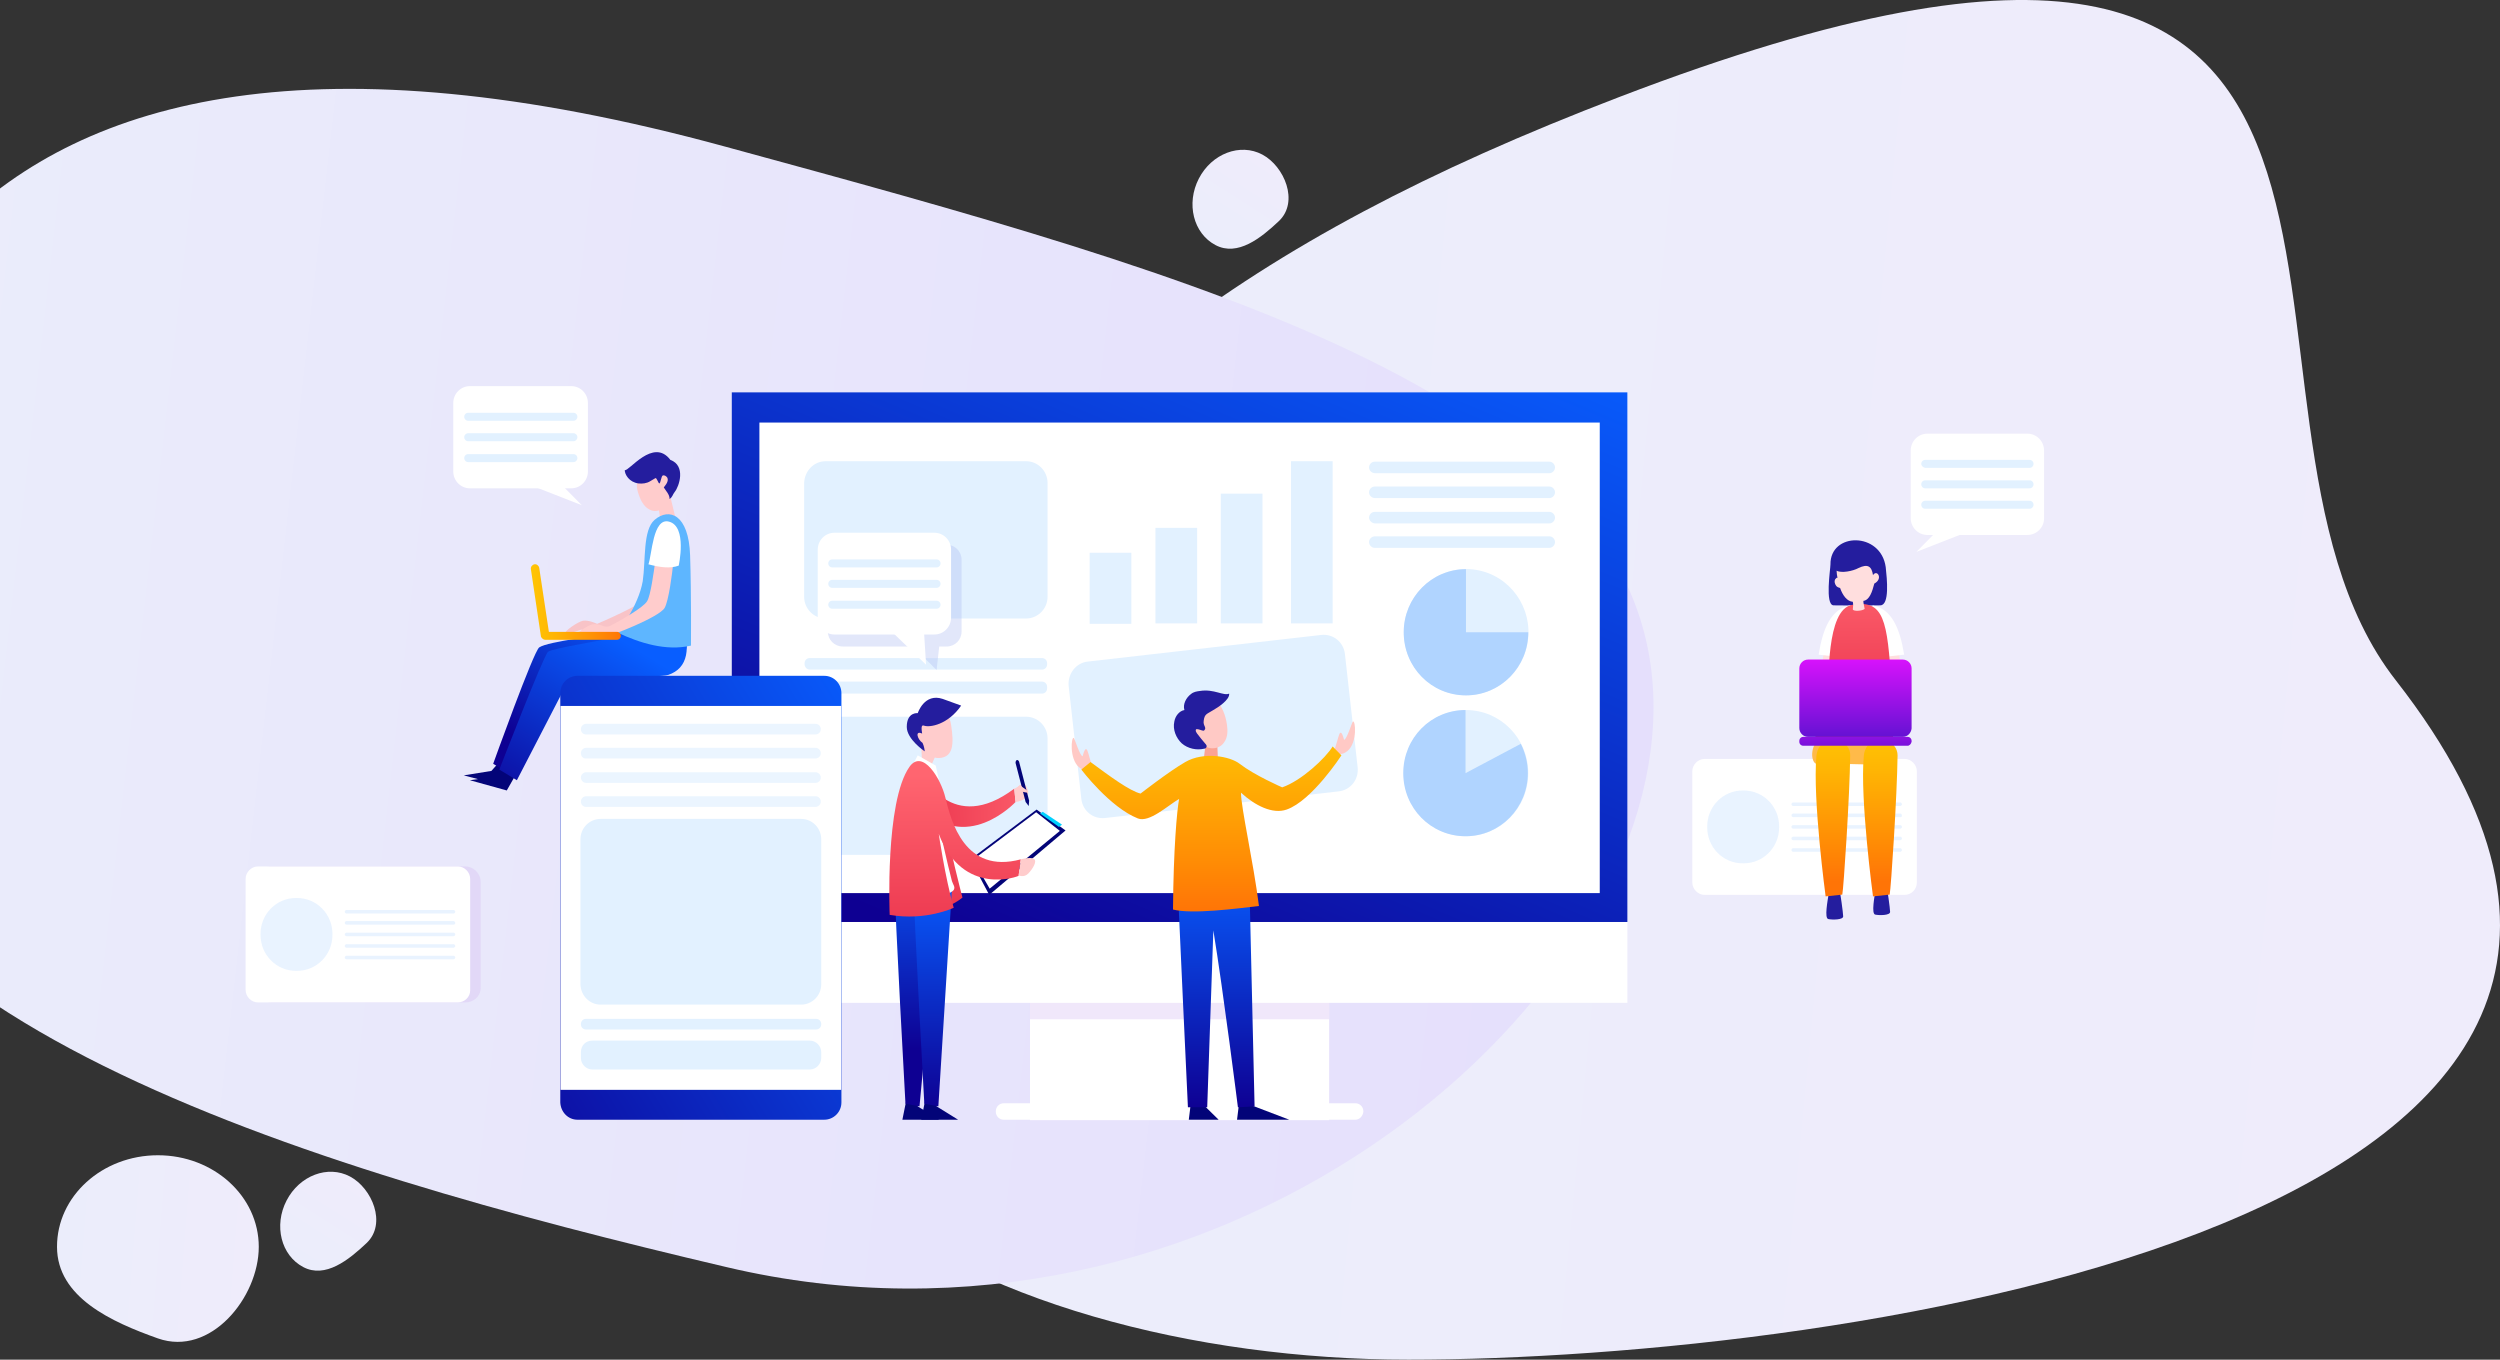 <svg width="570" height="310" viewBox="0 0 570 310" fill="none" xmlns="http://www.w3.org/2000/svg">
<rect x="0" y="0" width="570" height="310" fill="#333333" stroke="none"/>
<path d="M546.227 155.088C643.126 279.018 418.841 310 321.118 310C223.395 310 117.432 257.094 192.249 155.088C238.721 91.68 281.073 55.84 369.238 22.101C572.759 -55.88 497.448 92.73 546.227 155.088Z" fill="url(#paint0_linear)"/>
<path d="M59 284.277C59 295.799 47.993 309.392 36 305.156C25.52 301.431 13 295.822 13 284.277C12.977 272.732 23.296 263.399 36 263.399C48.704 263.399 59 272.732 59 284.277Z" fill="url(#paint1_linear)"/>
<path d="M79.801 268.243C84.838 270.916 88.227 279.009 83.592 283.407C79.533 287.245 74.175 291.562 69.128 288.883C64.075 286.215 62.389 279.419 65.337 273.719C68.284 268.019 74.754 265.564 79.801 268.243Z" fill="url(#paint2_linear)"/>
<path d="M287.801 35.236C292.838 37.91 296.227 46.002 291.592 50.401C287.533 54.239 282.175 58.555 277.128 55.876C272.075 53.208 270.389 46.412 273.336 40.712C276.284 35.012 282.754 32.558 287.801 35.236Z" fill="url(#paint3_linear)"/>
<path d="M377 161.167C377 231.702 275.829 314.996 165.586 288.885C69.037 266.201 -46 231.82 -46 161.167C-46 90.632 -20.836 -17.474 165.414 33.448C274.117 63.104 377 90.632 377 161.167Z" fill="url(#paint4_linear)"/>
<path d="M303.044 215.784H234.844V255.395H303.044V215.784Z" fill="white"/>
<path opacity="0.36" d="M303.044 215.784H234.844V232.399H303.044V215.784Z" fill="#D6BDF1"/>
<path d="M309.044 255.294H228.844C227.844 255.294 227.044 254.484 227.044 253.471V253.369C227.044 252.356 227.844 251.546 228.844 251.546H309.044C310.044 251.546 310.844 252.356 310.844 253.369V253.471C310.744 254.484 309.944 255.294 309.044 255.294Z" fill="white"/>
<path d="M371.044 89.454H166.844V228.65H371.044V89.454Z" fill="white"/>
<path d="M371.044 89.454H166.844V210.212H371.044V89.454Z" fill="url(#paint5_linear)"/>
<path d="M364.744 96.343H173.144V203.627H364.744V96.343Z" fill="white"/>
<path d="M188.044 163.409H233.944C236.644 163.409 238.844 165.637 238.844 168.373V189.951C238.844 192.686 236.644 194.915 233.944 194.915H188.044C185.344 194.915 183.144 192.686 183.144 189.951V168.373C183.244 165.637 185.344 163.409 188.044 163.409Z" fill="#E2F1FF"/>
<path d="M188.244 105.157H233.944C236.644 105.157 238.844 107.386 238.844 110.121V136.056C238.844 138.791 236.644 141.02 233.944 141.02H188.244C185.544 141.02 183.344 138.791 183.344 136.056V110.121C183.444 107.386 185.544 105.157 188.244 105.157Z" fill="#E2F1FF"/>
<path d="M247.944 150.846L301.244 144.768C303.944 144.464 306.344 146.389 306.644 149.124L309.544 174.957C309.844 177.693 307.944 180.124 305.244 180.428L251.944 186.506C249.244 186.81 246.844 184.886 246.544 182.15L243.644 156.317C243.444 153.582 245.344 151.15 247.944 150.846Z" fill="#E2F1FF"/>
<path d="M257.944 142.235H248.444V126.026H257.944V142.235ZM272.944 120.353H263.444V142.134H272.944V120.353ZM287.844 112.552H278.344V142.134H287.844V112.552ZM303.844 105.157H294.344V142.134H303.844V105.157Z" fill="#E2F1FF"/>
<path d="M334.244 190.66C342.087 190.66 348.444 184.219 348.444 176.274C348.444 168.33 342.087 161.889 334.244 161.889C326.402 161.889 320.044 168.33 320.044 176.274C320.044 184.219 326.402 190.66 334.244 190.66Z" fill="#E2F1FF"/>
<path d="M346.744 169.588C347.744 171.614 348.344 173.843 348.344 176.274C348.344 184.176 342.044 190.66 334.144 190.66C326.244 190.66 319.944 184.278 319.944 176.274C319.944 168.271 326.244 161.889 334.144 161.889V176.274L346.744 169.588Z" fill="#B0D4FF"/>
<path d="M348.307 146.436C349.564 138.593 344.307 131.204 336.565 129.931C328.824 128.658 321.53 133.984 320.274 141.826C319.017 149.669 324.275 157.058 332.016 158.331C339.757 159.604 347.051 154.278 348.307 146.436Z" fill="#E2F1FF"/>
<path d="M348.444 144.16C348.444 152.062 342.144 158.546 334.244 158.546C326.344 158.546 320.044 152.163 320.044 144.16C320.044 136.258 326.344 129.774 334.244 129.774V144.16H348.444Z" fill="#B0D4FF"/>
<path d="M313.544 122.278H353.244C353.944 122.278 354.544 122.886 354.544 123.595C354.544 124.304 353.944 124.912 353.244 124.912H313.444C312.744 124.912 312.144 124.304 312.144 123.595C312.144 122.886 312.744 122.278 313.544 122.278ZM313.544 119.34H353.244C353.944 119.34 354.544 118.732 354.544 118.023C354.544 117.314 353.944 116.706 353.244 116.706H313.444C312.744 116.706 312.144 117.314 312.144 118.023C312.144 118.631 312.744 119.34 313.544 119.34ZM313.544 113.565H353.244C353.944 113.565 354.544 112.957 354.544 112.248C354.544 111.539 353.944 110.931 353.244 110.931H313.444C312.744 110.931 312.144 111.539 312.144 112.248C312.144 112.957 312.744 113.565 313.544 113.565ZM313.544 107.892H353.244C353.944 107.892 354.544 107.284 354.544 106.575C354.544 105.866 353.944 105.258 353.244 105.258H313.444C312.744 105.258 312.144 105.866 312.144 106.575C312.144 107.284 312.744 107.892 313.544 107.892Z" fill="#E2F1FF"/>
<path d="M184.644 152.67H237.544C238.244 152.67 238.744 152.163 238.744 151.454V151.252C238.744 150.542 238.244 150.036 237.544 150.036H184.644C183.944 150.036 183.444 150.542 183.444 151.252V151.454C183.444 152.062 183.944 152.67 184.644 152.67Z" fill="#E2F1FF"/>
<path d="M184.644 158.141H237.544C238.244 158.141 238.744 157.634 238.744 156.925V156.621C238.744 155.912 238.244 155.405 237.544 155.405H184.644C183.944 155.405 183.444 155.912 183.444 156.621V156.824C183.444 157.634 183.944 158.141 184.644 158.141Z" fill="#E2F1FF"/>
<path d="M107.144 111.337H130.244C132.344 111.337 134.044 109.614 134.044 107.487V91.886C134.044 89.758 132.344 88.036 130.244 88.036H107.144C105.044 88.036 103.344 89.758 103.344 91.886V107.487C103.344 109.614 105.044 111.337 107.144 111.337Z" fill="white"/>
<path d="M127.744 110.222L132.644 115.186L119.944 110.222" fill="white"/>
<path d="M130.744 95.938H106.744C106.244 95.938 105.844 95.533 105.844 95.026C105.844 94.519 106.244 94.114 106.744 94.114H130.744C131.244 94.114 131.644 94.519 131.644 95.026C131.644 95.533 131.244 95.938 130.744 95.938ZM131.644 99.686C131.644 99.18 131.244 98.774 130.744 98.774H106.744C106.244 98.774 105.844 99.18 105.844 99.686C105.844 100.193 106.244 100.598 106.744 100.598H130.744C131.244 100.598 131.644 100.193 131.644 99.686ZM131.644 104.448C131.644 103.941 131.244 103.536 130.744 103.536H106.744C106.244 103.536 105.844 103.941 105.844 104.448C105.844 104.954 106.244 105.359 106.744 105.359H130.744C131.244 105.359 131.644 104.954 131.644 104.448Z" fill="#E2F1FF"/>
<path d="M248.944 174.451C248.244 172.425 248.044 170.905 247.644 170.804C247.244 170.703 246.844 172.425 246.844 172.425C246.244 172.425 245.044 168.474 244.844 168.271C244.244 167.765 243.744 173.033 246.044 174.957C248.344 176.781 248.944 174.451 248.944 174.451Z" fill="#FFC9C5"/>
<path d="M274.844 170.095C274.644 171.31 274.344 173.742 274.444 174.451C274.644 175.363 277.744 174.654 277.744 174.654L277.544 169.69L274.844 170.095Z" fill="#FBA394"/>
<path d="M273.444 168.575C273.944 169.69 274.944 170.5 276.144 170.601C277.344 170.703 278.544 170.196 279.144 169.183C279.944 168.069 279.944 166.549 279.744 165.232C279.444 163.105 278.644 160.977 277.144 159.458L272.144 162.497L270.944 165.84L273.444 168.575Z" fill="#FFC9C5"/>
<path d="M276.644 161.889C277.544 161.382 280.444 159.559 280.244 158.141C279.044 158.748 276.744 157.026 273.644 157.533C272.844 157.634 272.144 157.735 271.544 158.242C270.444 159.052 269.644 160.572 270.044 161.889C268.844 162.092 267.944 163.307 267.744 164.523C267.344 166.346 268.144 168.271 269.444 169.487C270.844 170.703 272.844 171.108 274.544 170.703C274.744 170.703 274.944 170.601 275.044 170.399C275.244 170.095 275.044 169.791 274.744 169.487C274.144 168.778 273.544 168.069 272.944 167.258C272.844 167.056 272.644 166.853 272.644 166.65C272.444 165.637 274.244 166.853 274.544 166.549C275.244 165.84 274.244 165.536 274.444 164.32C274.644 162.699 275.244 162.801 276.644 161.889Z" fill="#241D9E"/>
<path d="M274.544 252.052L277.844 255.294H271.044L271.444 252.052H274.544Z" fill="#030478"/>
<path d="M285.444 252.052L293.944 255.294H282.044L282.444 252.052H285.444Z" fill="#030478"/>
<path d="M286.044 252.255L284.944 205.046L274.444 204.134C274.444 204.134 274.444 204.438 274.544 204.843H268.644C268.644 205.552 270.844 252.458 270.844 252.458H275.244L276.644 212.137C278.944 226.219 282.244 252.458 282.244 252.458L286.044 252.255Z" fill="url(#paint6_linear)"/>
<path d="M304.344 170.703C305.044 168.676 305.244 167.157 305.644 167.056C306.044 166.954 306.444 168.676 306.444 168.676C307.044 168.676 308.244 164.726 308.444 164.523C309.044 164.016 309.544 169.284 307.244 171.209C304.944 173.033 304.344 170.703 304.344 170.703Z" fill="#FFC9C5"/>
<path d="M303.844 170.196C302.244 172.83 296.744 177.997 292.344 179.516C292.344 179.516 286.044 176.781 282.644 174.147C280.444 172.425 274.444 171.31 270.244 173.742C266.544 175.869 260.044 180.935 260.044 180.935C257.544 180.327 253.044 176.984 248.644 173.742L246.544 175.464C246.544 175.464 253.044 184.075 259.444 186.608C262.044 187.621 266.244 183.67 268.844 182.15C268.344 184.683 267.544 193.699 267.444 207.376C271.844 208.49 281.744 207.173 287.044 206.565C285.744 196.333 282.944 184.177 282.944 180.732C286.144 183.67 290.144 185.696 293.344 184.582C299.144 182.556 305.844 172.222 305.844 172.222L303.844 170.196Z" fill="url(#paint7_linear)"/>
<path d="M434.244 204.033H388.644C387.144 204.033 385.844 202.716 385.844 201.196V175.869C385.844 174.35 387.144 173.033 388.644 173.033H434.244C435.744 173.033 437.044 174.35 437.044 175.869V201.196C437.044 202.817 435.744 204.033 434.244 204.033Z" fill="white"/>
<g opacity="0.52">
<path opacity="0.52" d="M389.244 188.634V188.431C389.244 183.873 392.844 180.226 397.344 180.226C397.444 180.226 397.544 180.226 397.544 180.226C402.044 180.226 405.644 183.873 405.644 188.431V188.634C405.644 193.193 402.044 196.84 397.544 196.84C397.444 196.84 397.344 196.84 397.344 196.84C392.844 196.84 389.244 193.193 389.244 188.634Z" fill="#B0D4FF"/>
<path opacity="0.52" d="M433.244 183.771H408.844C408.644 183.771 408.444 183.569 408.444 183.366C408.444 183.163 408.644 182.961 408.844 182.961H433.244C433.444 182.961 433.644 183.163 433.644 183.366C433.644 183.569 433.444 183.771 433.244 183.771ZM433.644 185.899C433.644 185.696 433.444 185.493 433.244 185.493H408.844C408.644 185.493 408.444 185.696 408.444 185.899C408.444 186.101 408.644 186.304 408.844 186.304H433.244C433.444 186.405 433.644 186.203 433.644 185.899ZM433.644 188.533C433.644 188.33 433.444 188.127 433.244 188.127H408.844C408.644 188.127 408.444 188.33 408.444 188.533C408.444 188.735 408.644 188.938 408.844 188.938H433.244C433.444 188.938 433.644 188.735 433.644 188.533ZM433.644 191.167C433.644 190.964 433.444 190.761 433.244 190.761H408.844C408.644 190.761 408.444 190.964 408.444 191.167C408.444 191.369 408.644 191.572 408.844 191.572H433.244C433.444 191.572 433.644 191.369 433.644 191.167ZM433.644 193.801C433.644 193.598 433.444 193.395 433.244 193.395H408.844C408.644 193.395 408.444 193.598 408.444 193.801C408.444 194.003 408.644 194.206 408.844 194.206H433.244C433.444 194.206 433.644 194.003 433.644 193.801Z" fill="#B0D4FF"/>
</g>
<path opacity="0.36" d="M106.1 228.549H61.9C60 228.549 58.4 226.928 58.4 225.003V201.095C58.4 199.17 60 197.549 61.9 197.549H106.1C108 197.549 109.6 199.17 109.6 201.095V225.003C109.7 227.029 108.1 228.549 106.1 228.549Z" fill="#D6BDF1"/>
<path d="M104.4 228.549H58.8C57.3 228.549 56 227.232 56 225.712V200.386C56 198.866 57.3 197.549 58.8 197.549H104.4C105.9 197.549 107.2 198.866 107.2 200.386V225.814C107.2 227.333 105.9 228.549 104.4 228.549Z" fill="white"/>
<g opacity="0.52">
<path opacity="0.52" d="M59.4 213.15V212.948C59.4 208.389 63 204.742 67.5 204.742C67.6 204.742 67.7 204.742 67.7 204.742C72.2 204.742 75.8 208.389 75.8 212.948V213.15C75.8 217.709 72.2 221.356 67.7 221.356C67.6 221.356 67.5 221.356 67.5 221.356C63 221.356 59.4 217.709 59.4 213.15Z" fill="#B0D4FF"/>
<path opacity="0.52" d="M103.4 208.288H79C78.8 208.288 78.6 208.085 78.6 207.882C78.6 207.68 78.8 207.477 79 207.477H103.4C103.6 207.477 103.8 207.68 103.8 207.882C103.8 208.085 103.6 208.288 103.4 208.288ZM103.8 210.415C103.8 210.213 103.6 210.01 103.4 210.01H79C78.8 210.01 78.6 210.213 78.6 210.415C78.6 210.618 78.8 210.82 79 210.82H103.4C103.6 210.82 103.8 210.719 103.8 210.415ZM103.8 213.049C103.8 212.847 103.6 212.644 103.4 212.644H79C78.8 212.644 78.6 212.847 78.6 213.049C78.6 213.252 78.8 213.454 79 213.454H103.4C103.6 213.454 103.8 213.252 103.8 213.049ZM103.8 215.683C103.8 215.481 103.6 215.278 103.4 215.278H79C78.8 215.278 78.6 215.481 78.6 215.683C78.6 215.886 78.8 216.088 79 216.088H103.4C103.6 216.088 103.8 215.886 103.8 215.683ZM103.8 218.317C103.8 218.114 103.6 217.912 103.4 217.912H79C78.8 217.912 78.6 218.114 78.6 218.317C78.6 218.52 78.8 218.722 79 218.722H103.4C103.6 218.722 103.8 218.52 103.8 218.317Z" fill="#B0D4FF"/>
</g>
<path opacity="0.36" d="M192.144 124.203H215.844C217.744 124.203 219.244 125.722 219.244 127.647V143.957C219.244 145.882 217.744 147.402 215.844 147.402H214.144L213.544 152.771L208.144 147.402H192.144C190.244 147.402 188.744 145.882 188.744 143.957V127.647C188.744 125.722 190.244 124.203 192.144 124.203Z" fill="#B0BDF1"/>
<path d="M190.244 144.667H213.044C215.144 144.667 216.844 142.944 216.844 140.817V125.317C216.844 123.19 215.144 121.467 213.044 121.467H190.244C188.144 121.467 186.444 123.19 186.444 125.317V140.817C186.444 142.944 188.144 144.667 190.244 144.667Z" fill="white"/>
<path d="M210.644 143.552L211.144 151.556L202.844 143.552" fill="white"/>
<path d="M213.544 129.369H189.744C189.244 129.369 188.844 128.964 188.844 128.458C188.844 127.951 189.244 127.546 189.744 127.546H213.544C214.044 127.546 214.444 127.951 214.444 128.458C214.444 128.964 214.044 129.369 213.544 129.369ZM214.444 133.118C214.444 132.611 214.044 132.206 213.544 132.206H189.744C189.244 132.206 188.844 132.611 188.844 133.118C188.844 133.624 189.244 134.029 189.744 134.029H213.544C214.044 134.029 214.444 133.624 214.444 133.118ZM214.444 137.879C214.444 137.373 214.044 136.967 213.544 136.967H189.744C189.244 136.967 188.844 137.373 188.844 137.879C188.844 138.386 189.244 138.791 189.744 138.791H213.544C214.044 138.791 214.444 138.386 214.444 137.879Z" fill="#E2F1FF"/>
<path d="M462.244 121.974H439.444C437.344 121.974 435.644 120.252 435.644 118.124V102.725C435.644 100.598 437.344 98.876 439.444 98.876H462.244C464.344 98.876 466.044 100.598 466.044 102.725V118.225C466.044 120.252 464.344 121.974 462.244 121.974Z" fill="white"/>
<path d="M441.844 120.859L436.944 125.823L449.644 120.859" fill="white"/>
<path d="M438.044 105.765C438.044 105.258 438.444 104.853 438.944 104.853H462.744C463.244 104.853 463.644 105.258 463.644 105.765C463.644 106.271 463.244 106.676 462.744 106.676H438.944C438.444 106.575 438.044 106.17 438.044 105.765ZM438.944 111.337H462.744C463.244 111.337 463.644 110.931 463.644 110.425C463.644 109.918 463.244 109.513 462.744 109.513H438.944C438.444 109.513 438.044 109.918 438.044 110.425C438.044 110.931 438.444 111.337 438.944 111.337ZM438.944 115.997H462.744C463.244 115.997 463.644 115.591 463.644 115.085C463.644 114.578 463.244 114.173 462.744 114.173H438.944C438.444 114.173 438.044 114.578 438.044 115.085C438.044 115.591 438.444 115.997 438.944 115.997Z" fill="#E2F1FF"/>
<path d="M414.244 168.919C412.444 171.249 413.144 174.592 414.644 174.187C416.144 173.781 430.544 174.794 431.444 173.984C432.444 173.174 432.844 168.919 429.344 168.108C426.844 167.602 414.244 168.919 414.244 168.919Z" fill="#FFBA49"/>
<path d="M427.744 202.147C427.344 204.579 426.644 208.327 427.544 208.53C428.444 208.732 430.944 208.732 430.944 207.922C430.944 207.111 430.244 202.35 430.144 201.843C430.044 201.236 427.744 202.147 427.744 202.147Z" fill="#241D9E"/>
<path d="M417.044 203.16C416.644 205.592 415.944 209.34 416.844 209.543C417.744 209.745 420.244 209.745 420.244 208.935C420.244 208.124 419.544 203.363 419.444 202.856C419.344 202.249 417.044 203.16 417.044 203.16Z" fill="#241D9E"/>
<path d="M429.944 129.307C430.244 132.043 430.844 137.919 428.744 138.02C425.944 138.121 418.444 138.02 418.044 138.02C416.044 137.919 417.344 129.713 417.344 128.7C417.244 121.304 428.844 121.203 429.944 129.307Z" fill="#241D9E"/>
<path d="M415.844 148.657L414.244 159.396L412.244 166.487L416.344 165.879L419.344 160.611L419.644 146.935L415.844 148.657Z" fill="#FFDEDE"/>
<path d="M421.844 138.02C417.544 138.83 415.644 143.085 414.644 149.265L421.944 150.075L421.744 143.794" fill="white"/>
<path d="M432.544 145.719C433.644 152.709 433.944 159.902 433.644 166.994L429.544 166.386L429.144 157.674L428.844 143.997L432.544 145.719Z" fill="#FFDEDE"/>
<path d="M426.944 138.02C431.244 138.83 433.144 143.085 434.144 149.265L426.844 150.075L427.044 143.794" fill="white"/>
<path d="M431.244 156.255C430.344 141.363 429.544 136.602 422.244 137.919C416.244 139.033 417.144 155.647 416.644 157.674C416.144 159.7 413.444 169.729 413.444 169.729C419.844 169.526 427.244 169.628 431.644 169.628C431.644 169.628 431.444 159.598 431.244 156.255Z" fill="url(#paint8_linear)"/>
<path d="M414.144 172.363C413.244 182.089 416.244 204.376 416.244 204.376L420.044 203.971C420.344 202.553 421.744 181.379 421.844 172.262C421.944 167.906 414.644 166.994 414.144 172.363Z" fill="url(#paint9_linear)"/>
<path d="M424.944 172.363C424.044 182.089 427.044 204.376 427.044 204.376L430.844 203.971C431.144 202.553 432.544 181.379 432.644 172.262C432.644 167.906 425.444 166.994 424.944 172.363Z" fill="url(#paint10_linear)"/>
<path d="M427.044 131.131C426.744 129.105 425.844 128.497 423.744 129.51C422.444 130.219 419.844 130.726 418.744 130.118C418.744 130.625 418.844 131.232 418.944 131.739C418.844 131.739 418.844 131.739 418.744 131.739C418.644 131.84 418.544 131.942 418.444 132.043C418.144 132.549 418.344 133.157 418.644 133.562C418.844 133.866 419.244 133.968 419.544 134.069C420.144 135.791 421.144 137.108 422.444 137.21C422.544 137.716 422.544 138.223 422.444 138.932C422.544 139.438 424.544 139.337 425.144 138.83C425.044 138.121 424.844 137.615 424.844 137.007C426.244 136.804 426.844 134.981 427.344 133.056C429.444 131.942 427.944 129.713 427.044 131.131Z" fill="#FFDEDE"/>
<path d="M433.844 168.007H412.244C411.144 168.007 410.244 167.095 410.244 165.981V152.405C410.244 151.291 411.144 150.379 412.244 150.379H433.844C434.944 150.379 435.844 151.291 435.844 152.405V166.082C435.744 167.095 434.944 168.007 433.844 168.007Z" fill="url(#paint11_linear)"/>
<path d="M434.944 170.033H411.144C410.644 170.033 410.244 169.628 410.244 169.121V168.919C410.244 168.412 410.644 168.007 411.144 168.007H434.944C435.444 168.007 435.844 168.412 435.844 168.919V169.121C435.744 169.628 435.344 170.033 434.944 170.033Z" fill="url(#paint12_linear)"/>
<path d="M113.744 173.843L112.044 175.768L105.744 176.781L114.144 179.01L116.444 175.059L113.744 173.843Z" fill="#030478"/>
<path d="M155.544 141.729C158.144 149.124 155.544 151.15 151.044 152.67C149.244 153.278 134.544 151.859 130.144 153.278C125.744 154.696 116.444 176.578 116.444 176.578L112.444 174.147C112.444 174.147 121.644 148.516 122.944 147.605C125.044 146.186 137.144 144.971 140.644 143.957C144.144 143.046 146.844 139.399 146.844 139.399L155.544 141.729Z" fill="url(#paint13_linear)"/>
<path d="M154.344 124.912C154.344 124.912 153.344 135.346 152.144 137.474C150.944 139.601 136.944 144.363 135.744 144.464C134.544 144.565 132.544 143.552 132.544 143.552C132.544 143.552 129.444 144.667 128.944 144.363C128.444 144.059 131.744 141.729 132.944 141.526C134.244 141.323 136.144 142.235 136.144 142.235C136.144 142.235 146.944 137.676 148.144 135.752C149.344 133.827 150.244 124.101 150.244 124.101L154.344 124.912Z" fill="#F8C3C7"/>
<path d="M152.844 113.261L154.044 118.225L150.644 119.036L150.044 114.984L152.844 113.261Z" fill="#FFCCCC"/>
<path d="M153.044 112.046C153.044 112.147 152.944 112.248 152.944 112.451C152.844 113.363 152.544 114.274 152.044 114.984C151.444 115.794 150.644 116.402 149.644 116.503C148.744 116.604 147.944 116.199 147.244 115.591C146.644 114.984 146.144 114.173 145.844 113.363C145.344 112.046 144.844 110.425 145.544 109.209C145.944 108.601 147.844 107.689 149.144 107.082C149.944 106.676 150.944 106.879 151.544 107.588L152.844 109.108C153.344 109.716 153.544 110.425 153.244 111.134L153.044 112.046Z" fill="#FFCCCC"/>
<path d="M151.144 108.399C151.544 108.297 151.944 108.601 152.144 108.905C152.344 109.31 152.244 109.716 152.044 110.121C151.844 110.526 151.544 110.83 151.344 111.134C151.844 111.944 152.744 112.856 152.644 113.768C153.344 113.363 153.344 112.755 153.844 112.147C154.844 110.931 156.444 106.17 152.844 104.853C148.944 99.686 143.344 107.588 142.444 107.183C142.444 108.196 143.444 109.918 145.544 110.222C146.444 110.323 147.444 110.222 148.244 109.716C148.644 109.513 149.044 109.209 149.444 109.006C149.744 108.905 150.144 110.323 150.344 110.222C150.644 110.121 150.744 108.5 151.144 108.399Z" fill="#241D9E"/>
<path d="M115.044 175.059L113.344 176.984L107.144 177.895L115.544 180.226L117.844 176.173L115.044 175.059Z" fill="#030478"/>
<path d="M155.144 140.513C157.744 147.908 156.844 152.366 152.344 153.886C150.544 154.493 129.844 154.696 129.844 154.696L117.844 177.895L113.844 175.464C113.844 175.464 123.844 149.631 124.944 148.618C126.144 147.706 138.144 145.984 141.644 144.971C145.144 144.059 146.644 138.183 146.644 138.183L155.144 140.513Z" fill="url(#paint14_linear)"/>
<path d="M149.244 118.529C152.544 115.693 157.044 117.212 157.344 126.634C157.644 135.549 157.544 147.199 157.544 147.199C151.844 148.516 145.844 146.591 140.844 144.261C140.844 144.261 145.544 138.284 146.544 132.51C147.244 127.748 146.544 120.859 149.244 118.529Z" fill="#5EB6FF"/>
<path d="M151.844 125.621C152.944 125.824 153.644 126.837 153.544 127.951C153.244 131.091 152.444 136.967 151.544 138.588C150.344 140.716 139.144 145.072 137.944 145.173C137.144 145.274 136.044 144.869 135.444 144.565C135.044 144.363 134.544 144.363 134.044 144.565C133.144 144.869 131.544 145.376 131.144 145.173C130.644 144.869 133.944 142.539 135.144 142.337C135.844 142.235 136.844 142.438 137.544 142.742C138.144 142.944 138.744 142.944 139.244 142.641C141.344 141.526 146.644 138.588 147.544 137.069C148.344 135.752 149.044 130.585 149.444 127.647C149.544 126.229 150.644 125.418 151.844 125.621Z" fill="#FFCCCC"/>
<path d="M152.544 118.935C156.744 120.049 154.744 128.964 154.744 128.964C152.844 129.673 150.444 129.369 147.844 128.66C148.644 126.533 148.844 117.922 152.544 118.935Z" fill="white"/>
<path d="M124.344 145.882H140.644C141.144 145.882 141.544 145.477 141.544 144.971C141.544 144.464 141.144 144.059 140.644 144.059H125.144L122.944 129.471C122.844 128.964 122.344 128.559 121.844 128.66C121.344 128.761 120.944 129.268 121.044 129.774L123.344 145.173C123.544 145.578 123.944 145.882 124.344 145.882Z" fill="url(#paint15_linear)"/>
<path d="M131.644 255.294H187.944C190.044 255.294 191.844 253.572 191.844 251.343V158.039C191.844 155.912 190.144 154.088 187.944 154.088H131.644C129.544 154.088 127.744 155.81 127.744 158.039V251.343C127.844 253.572 129.544 255.294 131.644 255.294Z" fill="url(#paint16_linear)"/>
<path d="M127.794 248.485H191.794V160.956H127.794L127.794 248.485Z" fill="white"/>
<path opacity="0.69" d="M132.444 166.245C132.444 165.536 133.044 165.029 133.644 165.029H185.944C186.644 165.029 187.144 165.637 187.144 166.245C187.144 166.954 186.544 167.461 185.944 167.461H133.644C132.944 167.461 132.444 166.954 132.444 166.245Z" fill="#E2F1FF"/>
<path opacity="0.69" d="M132.444 171.716C132.444 171.006 133.044 170.5 133.644 170.5H185.944C186.644 170.5 187.144 171.108 187.144 171.716C187.144 172.425 186.544 172.931 185.944 172.931H133.644C132.944 173.033 132.444 172.425 132.444 171.716Z" fill="#E2F1FF"/>
<path opacity="0.69" d="M132.444 177.288C132.444 176.578 133.044 176.072 133.644 176.072H185.944C186.644 176.072 187.144 176.68 187.144 177.288C187.144 177.997 186.544 178.503 185.944 178.503H133.644C132.944 178.503 132.444 177.895 132.444 177.288Z" fill="#E2F1FF"/>
<path opacity="0.69" d="M132.444 182.758C132.444 182.049 133.044 181.542 133.644 181.542H185.944C186.644 181.542 187.144 182.15 187.144 182.758C187.144 183.467 186.544 183.974 185.944 183.974H133.644C132.944 183.974 132.444 183.467 132.444 182.758Z" fill="#E2F1FF"/>
<path d="M136.944 229.056H182.644C185.144 229.056 187.244 227.029 187.244 224.395V191.369C187.244 188.837 185.244 186.709 182.644 186.709H136.944C134.444 186.709 132.344 188.735 132.344 191.369V224.497C132.444 227.029 134.444 229.056 136.944 229.056Z" fill="#E2F1FF"/>
<path d="M135.044 237.261H184.644C186.044 237.261 187.244 238.477 187.244 239.895V241.212C187.244 242.631 186.044 243.846 184.644 243.846H135.044C133.644 243.846 132.444 242.631 132.444 241.212V239.895C132.444 238.376 133.544 237.261 135.044 237.261ZM132.444 233.513C132.444 234.222 132.944 234.729 133.644 234.729H186.044C186.744 234.729 187.244 234.222 187.244 233.513C187.244 232.804 186.744 232.297 186.044 232.297H133.644C132.944 232.297 132.444 232.804 132.444 233.513Z" fill="#E2F1FF"/>
<path d="M209.144 208.592C210.244 208.794 216.744 206.971 219.444 204.641C219.444 204.641 215.844 191.167 215.944 187.824C216.044 184.48 214.244 177.49 211.944 182.758C209.644 188.026 209.144 208.592 209.144 208.592Z" fill="url(#paint17_linear)"/>
<path d="M209.344 250.026L209.244 252.255L214.144 255.294H205.744L206.944 249.317L209.344 250.026Z" fill="#030478"/>
<path d="M204.044 202.614C203.944 206.667 206.444 251.647 206.444 251.647L209.644 252.255L214.244 203.121L204.044 202.614Z" fill="url(#paint18_linear)"/>
<path d="M213.644 250.026L213.544 252.255L218.444 255.294H210.044L211.244 249.317L213.644 250.026Z" fill="#030478"/>
<path d="M208.344 202.614C208.244 206.667 210.744 251.647 210.744 251.647L213.944 252.255L217.044 202.716L208.344 202.614Z" fill="url(#paint19_linear)"/>
<path d="M206.844 205.248C213.744 205.451 217.044 203.526 217.444 202.918C217.844 202.209 217.344 201.804 217.044 200.892C216.144 197.346 213.844 188.127 213.944 185.493C214.044 182.15 212.244 175.16 209.944 180.428C207.544 185.696 206.844 205.248 206.844 205.248Z" fill="white"/>
<path d="M242.944 189.343L225.544 204.033L221.244 195.928L236.344 184.582L242.944 189.343Z" fill="#030478"/>
<path d="M241.644 189.444L225.644 202.614L221.844 196.029L236.244 185.19L241.644 189.444Z" fill="white"/>
<path d="M242.144 188.026L241.444 188.533L237.144 185.493L237.744 185.088L242.144 188.026Z" fill="#00D1FF"/>
<path d="M231.244 179.82L231.544 182.859C231.544 182.859 220.044 195.219 209.544 183.467L210.344 176.477C210.344 176.477 216.944 190.559 231.244 179.82Z" fill="url(#paint20_linear)"/>
<path d="M231.244 179.82C232.644 179.314 233.244 177.794 234.044 179.415C235.544 182.454 231.544 182.86 231.544 182.86L231.244 179.82Z" fill="#FFCCCC"/>
<path d="M232.344 173.64L234.644 182.556L234.544 183.771L233.844 182.859L231.544 173.944C231.544 173.235 232.044 173.033 232.344 173.64Z" fill="#030478"/>
<path d="M232.544 180.327C232.544 180.327 234.244 180.935 234.444 180.631C234.644 180.327 233.144 179.618 232.744 179.111C232.444 178.605 231.744 180.023 231.744 180.023L232.544 180.327Z" fill="#FFCCCC"/>
<path d="M213.544 171.716L211.844 175.667L210.244 174.35L210.044 169.892L213.544 171.716Z" fill="#FFCCCC"/>
<path d="M216.844 165.232C217.544 169.69 217.344 172.628 214.144 172.83C211.144 173.033 208.644 168.271 208.644 168.271C206.344 163.206 215.644 157.634 216.844 165.232Z" fill="#FFCCCC"/>
<path d="M219.144 160.876C216.144 165.232 211.944 165.941 210.644 165.435C210.044 165.232 210.044 165.941 210.244 167.258C208.544 166.448 209.144 168.575 210.344 169.386C210.744 170.196 210.844 171.31 210.844 171.31C210.844 171.31 206.744 168.575 206.744 165.738C206.744 162.294 209.244 162.598 209.244 162.598C209.244 162.598 210.744 157.938 214.944 159.356C219.144 160.876 219.144 160.876 219.144 160.876Z" fill="#241D9E"/>
<path d="M213.344 174.552L209.244 172.222L208.144 174.35L214.044 177.693L213.344 174.552Z" fill="white"/>
<path d="M232.744 195.928L232.244 199.676C232.344 199.778 219.544 204.641 214.044 190.154C214.044 190.154 215.444 199.879 217.444 206.971C217.444 206.971 211.144 210.01 202.844 208.591C202.844 208.591 201.744 182.859 207.344 174.856C210.344 170.601 214.544 177.591 215.544 181.846C216.844 187.216 219.944 199.373 232.744 195.928Z" fill="url(#paint21_linear)"/>
<path d="M232.744 195.928C232.744 195.928 234.944 195.32 235.744 195.827C236.544 196.333 235.444 198.157 234.444 199.17C233.444 200.183 232.244 199.575 232.244 199.575L232.744 195.928Z" fill="#FFCCCC"/>
<defs>
<linearGradient id="paint0_linear" x1="179.265" y1="37.2" x2="579.702" y2="75.503" gradientUnits="userSpaceOnUse">
<stop stop-color="#EBEDFB"/>
<stop offset="1" stop-color="#EFECFB"/>
</linearGradient>
<linearGradient id="paint1_linear" x1="14.4" y1="268.505" x2="60.236" y2="272.151" gradientUnits="userSpaceOnUse">
<stop stop-color="#EBEDFB"/>
<stop offset="1" stop-color="#EFECFB"/>
</linearGradient>
<linearGradient id="paint2_linear" x1="62.557" y1="284.595" x2="75.055" y2="265.047" gradientUnits="userSpaceOnUse">
<stop stop-color="#EBEDFB"/>
<stop offset="1" stop-color="#EFECFB"/>
</linearGradient>
<linearGradient id="paint3_linear" x1="270.557" y1="51.589" x2="283.055" y2="32.04" gradientUnits="userSpaceOnUse">
<stop stop-color="#EBEDFB"/>
<stop offset="1" stop-color="#EFECFB"/>
</linearGradient>
<linearGradient id="paint4_linear" x1="-33.126" y1="53.085" x2="385.608" y2="100.731" gradientUnits="userSpaceOnUse">
<stop stop-color="#EBEDFB"/>
<stop offset="1" stop-color="#E5DFFC"/>
</linearGradient>
<linearGradient id="paint5_linear" x1="307.72" y1="54.605" x2="236.986" y2="223.825" gradientUnits="userSpaceOnUse">
<stop stop-color="#085EFF"/>
<stop offset="0.998" stop-color="#0E0092"/>
</linearGradient>
<linearGradient id="paint6_linear" x1="277.319" y1="197.329" x2="277.319" y2="253.181" gradientUnits="userSpaceOnUse">
<stop stop-color="#085EFF"/>
<stop offset="0.998" stop-color="#0E0092"/>
</linearGradient>
<linearGradient id="paint7_linear" x1="276.323" y1="163.486" x2="276.323" y2="207.891" gradientUnits="userSpaceOnUse">
<stop stop-color="#FFC504"/>
<stop offset="0.253" stop-color="#FFB504"/>
<stop offset="0.743" stop-color="#FF8C05"/>
<stop offset="1" stop-color="#FF7406"/>
</linearGradient>
<linearGradient id="paint8_linear" x1="422.594" y1="128.962" x2="422.594" y2="160.866" gradientUnits="userSpaceOnUse">
<stop stop-color="#FF6570"/>
<stop offset="1" stop-color="#EC374F"/>
</linearGradient>
<linearGradient id="paint9_linear" x1="417.933" y1="166.954" x2="417.933" y2="200.967" gradientUnits="userSpaceOnUse">
<stop stop-color="#FFC504"/>
<stop offset="0.253" stop-color="#FFB504"/>
<stop offset="0.743" stop-color="#FF8C05"/>
<stop offset="1" stop-color="#FF7406"/>
</linearGradient>
<linearGradient id="paint10_linear" x1="428.684" y1="166.954" x2="428.684" y2="200.967" gradientUnits="userSpaceOnUse">
<stop stop-color="#FFC504"/>
<stop offset="0.253" stop-color="#FFB504"/>
<stop offset="0.743" stop-color="#FF8C05"/>
<stop offset="1" stop-color="#FF7406"/>
</linearGradient>
<linearGradient id="paint11_linear" x1="423.019" y1="178.062" x2="423.019" y2="148.866" gradientUnits="userSpaceOnUse">
<stop offset="0.001" stop-color="#2212BB"/>
<stop offset="0.443" stop-color="#7812DA"/>
<stop offset="1" stop-color="#E112FF"/>
</linearGradient>
<linearGradient id="paint12_linear" x1="423.019" y1="178.154" x2="423.019" y2="159.912" gradientUnits="userSpaceOnUse">
<stop offset="0.001" stop-color="#2212BB"/>
<stop offset="0.443" stop-color="#7812DA"/>
<stop offset="1" stop-color="#E112FF"/>
</linearGradient>
<linearGradient id="paint13_linear" x1="143.401" y1="141.962" x2="124.347" y2="172.426" gradientUnits="userSpaceOnUse">
<stop stop-color="#085EFF"/>
<stop offset="0.998" stop-color="#0E0092"/>
</linearGradient>
<linearGradient id="paint14_linear" x1="142.434" y1="146.31" x2="116.137" y2="189.341" gradientUnits="userSpaceOnUse">
<stop stop-color="#085EFF"/>
<stop offset="0.998" stop-color="#0E0092"/>
</linearGradient>
<linearGradient id="paint15_linear" x1="121.12" y1="137.246" x2="141.586" y2="137.246" gradientUnits="userSpaceOnUse">
<stop stop-color="#FFC504"/>
<stop offset="0.253" stop-color="#FFB504"/>
<stop offset="0.743" stop-color="#FF8C05"/>
<stop offset="1" stop-color="#FF7406"/>
</linearGradient>
<linearGradient id="paint16_linear" x1="211.371" y1="172.666" x2="91.496" y2="245.315" gradientUnits="userSpaceOnUse">
<stop stop-color="#085EFF"/>
<stop offset="0.998" stop-color="#0E0092"/>
</linearGradient>
<linearGradient id="paint17_linear" x1="207.217" y1="180.161" x2="216.282" y2="207.576" gradientUnits="userSpaceOnUse">
<stop stop-color="#FF6570"/>
<stop offset="1" stop-color="#EC374F"/>
</linearGradient>
<linearGradient id="paint18_linear" x1="209.094" y1="192.918" x2="209.094" y2="239.655" gradientUnits="userSpaceOnUse">
<stop stop-color="#085EFF"/>
<stop offset="0.998" stop-color="#0E0092"/>
</linearGradient>
<linearGradient id="paint19_linear" x1="212.656" y1="200.426" x2="212.656" y2="253.391" gradientUnits="userSpaceOnUse">
<stop stop-color="#085EFF"/>
<stop offset="0.998" stop-color="#0E0092"/>
</linearGradient>
<linearGradient id="paint20_linear" x1="240.391" y1="180.746" x2="209.743" y2="182.827" gradientUnits="userSpaceOnUse">
<stop stop-color="#FF6570"/>
<stop offset="1" stop-color="#EC374F"/>
</linearGradient>
<linearGradient id="paint21_linear" x1="217.742" y1="176.727" x2="217.742" y2="212.58" gradientUnits="userSpaceOnUse">
<stop stop-color="#FF6570"/>
<stop offset="1" stop-color="#EC374F"/>
</linearGradient>
</defs>
</svg>
